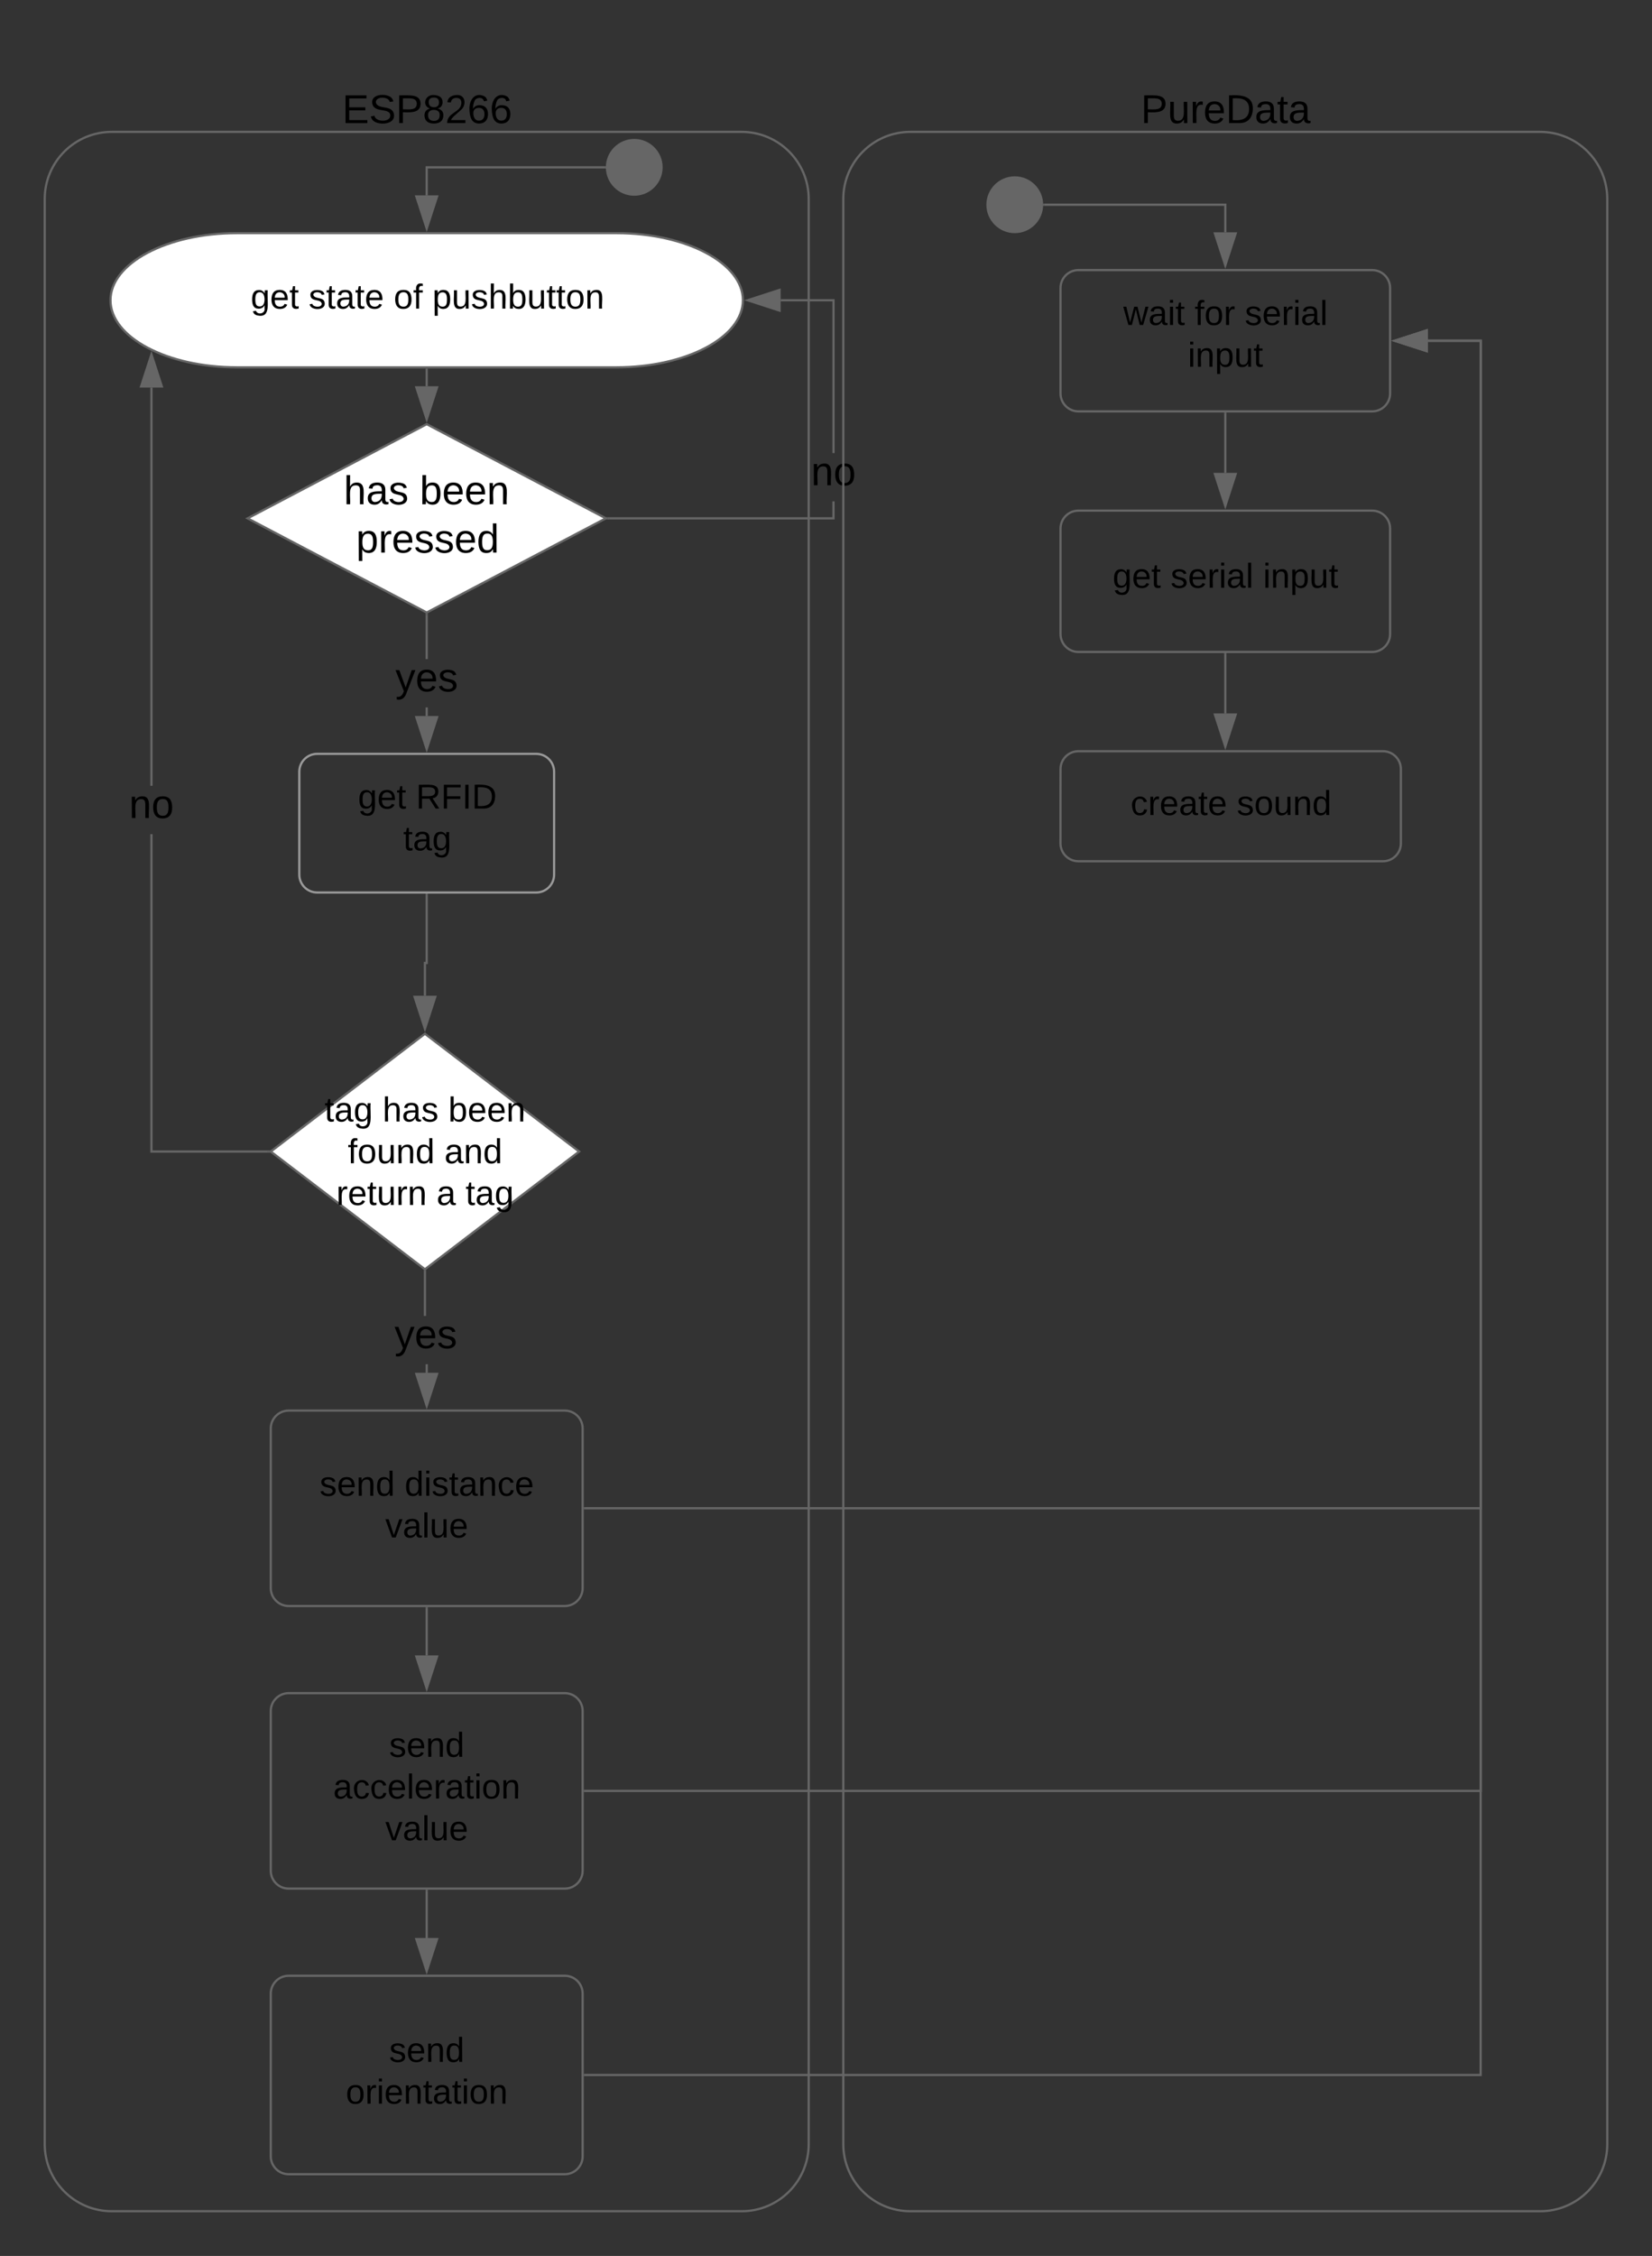 <svg xmlns="http://www.w3.org/2000/svg" xmlns:xlink="http://www.w3.org/1999/xlink" xmlns:lucid="lucid" width="738.67" height="1008.42"><rect width="100%" height="100%" fill="#333333" stroke="none"/><g transform="translate(20 20)" lucid:page-tab-id="0_0"><path d="M255.63 84.2c31.24 0 56.56 13.44 56.56 30 0 16.58-25.33 30-56.57 30H85.96c-31.24 0-56.56-13.42-56.56-30 0-16.56 25.32-30 56.56-30z" stroke="#666" fill="#fff"/><use xlink:href="#a" transform="matrix(1,0,0,1,34.671,89.48) translate(57.426 28.457)"/><use xlink:href="#b" transform="matrix(1,0,0,1,34.671,89.48) translate(83.352 28.457)"/><use xlink:href="#c" transform="matrix(1,0,0,1,34.671,89.48) translate(121.377 28.457)"/><use xlink:href="#d" transform="matrix(1,0,0,1,34.671,89.48) translate(138.66 28.457)"/><path d="M311.6 38.95c16.56 0 30 13.43 30 30v869.47c0 16.57-13.44 30-30 30H30c-16.57 0-30-13.43-30-30V68.95c0-16.57 13.43-30 30-30z" stroke="#666" fill-opacity="0"/><path d="M170.8 169.6l80.1 42.1-80.1 42.1-80.1-42.1z" stroke="#666" fill="#fff"/><use xlink:href="#e" transform="matrix(1,0,0,1,95.692,174.599) translate(38.005 30.806)"/><use xlink:href="#f" transform="matrix(1,0,0,1,95.692,174.599) translate(72.005 30.806)"/><use xlink:href="#g" transform="matrix(1,0,0,1,95.692,174.599) translate(43.53 52.406)"/><path d="M170.8 145.2v7.45" stroke="#666" fill="none"/><path d="M171.3 145.22h-1v-.5h1z" fill="#666"/><path d="M170.8 167.4l-4.64-14.25h9.27z" stroke="#666" fill="#666"/><path d="M171.3 300.08h-1v-3.86h1zm0-25.46h-1v-19.75h1z" fill="#666"/><path d="M171.3 254.9h-1v-.8l.5.27.5-.26zM170.8 314.85l-4.64-14.27h9.27z" fill="#666"/><path d="M170.8 316.47l-5.33-16.4h10.65zm-3.95-15.4l3.95 12.16 3.94-12.15z" fill="#666"/><use xlink:href="#h" transform="matrix(1,0,0,1,156.795,274.621) translate(0 14.4)"/><path d="M353.2 212.2H252.46v-1h99.72v-7.08h1zm0-29.68h-1v-67.8h-23.13v-1h24.12z" fill="#666"/><path d="M252.5 212.2H251l.95-.5-.95-.5h1.47zM328.57 118.85l-14.26-4.64 14.27-4.62z" fill="#666"/><path d="M329.07 119.53l-16.38-5.32 16.37-5.3zm-13.15-5.32l12.15 3.96v-7.9z" fill="#666"/><use xlink:href="#i" transform="matrix(1,0,0,1,342.689,182.515) translate(0 14.4)"/><path d="M668.67 38.95c16.57 0 30 13.43 30 30v869.47c0 16.57-13.43 30-30 30h-281.6c-16.56 0-30-13.43-30-30V68.95c0-16.57 13.44-30 30-30z" stroke="#666" fill-opacity="0"/><path d="M0 0h341.6v60H0z" stroke="#000" stroke-opacity="0" fill="#fff" fill-opacity="0"/><use xlink:href="#j" transform="matrix(1,0,0,1,5,5) translate(128 30.025)"/><path d="M426.56 0H629.2v60H426.56z" stroke="#000" stroke-opacity="0" fill="#fff" fill-opacity="0"/><use xlink:href="#k" transform="matrix(1,0,0,1,431.556,5) translate(58.55 30.025)"/><path d="M113.83 324.97c0-4.42 3.58-8 8-8h97.93c4.42 0 8 3.58 8 8v45.98c0 4.42-3.58 8-8 8h-97.93c-4.42 0-8-3.58-8-8z" stroke="#999" fill-opacity="0"/><use xlink:href="#a" transform="matrix(1,0,0,1,119.098,322.236) translate(20.954 19.207)"/><use xlink:href="#l" transform="matrix(1,0,0,1,119.098,322.236) translate(46.88 19.207)"/><use xlink:href="#m" transform="matrix(1,0,0,1,119.098,322.236) translate(41.198 37.874)"/><path d="M170.8 379.95v30.5h-.8v14.64" stroke="#666" fill="none"/><path d="M171.3 379.96h-1v-.5h1z" fill="#666"/><path d="M170 439.86l-4.63-14.27h9.27z" stroke="#666" fill="#666"/><path d="M101.07 618.53c0-4.42 3.6-8 8-8h123.45c4.42 0 8 3.58 8 8v71.36c0 4.4-3.58 8-8 8H109.07c-4.4 0-8-3.6-8-8z" stroke="#666" fill-opacity="0"/><use xlink:href="#n" transform="matrix(1,0,0,1,106.342,615.795) translate(16.559 32.801)"/><use xlink:href="#o" transform="matrix(1,0,0,1,106.342,615.795) translate(54.583 32.801)"/><use xlink:href="#p" transform="matrix(1,0,0,1,106.342,615.795) translate(45.941 51.468)"/><path d="M170 442.1l68.95 52.64L170 547.37l-68.93-52.63z" stroke="#666" fill="#fff"/><use xlink:href="#q" transform="matrix(1,0,0,1,106.073,447.105) translate(19.062 34.201)"/><use xlink:href="#r" transform="matrix(1,0,0,1,106.073,447.105) translate(44.988 34.201)"/><use xlink:href="#s" transform="matrix(1,0,0,1,106.073,447.105) translate(74.37 34.201)"/><use xlink:href="#t" transform="matrix(1,0,0,1,106.073,447.105) translate(29.432 52.868)"/><use xlink:href="#u" transform="matrix(1,0,0,1,106.073,447.105) translate(72.642 52.868)"/><use xlink:href="#v" transform="matrix(1,0,0,1,106.073,447.105) translate(24.29 71.534)"/><use xlink:href="#w" transform="matrix(1,0,0,1,106.073,447.105) translate(69.142 71.534)"/><use xlink:href="#m" transform="matrix(1,0,0,1,106.073,447.105) translate(82.105 71.534)"/><path d="M101.07 744.84c0-4.42 3.6-8 8-8h123.45c4.42 0 8 3.58 8 8v71.37c0 4.43-3.58 8-8 8H109.07c-4.4 0-8-3.57-8-8z" stroke="#666" fill-opacity="0"/><use xlink:href="#x" transform="matrix(1,0,0,1,106.342,742.111) translate(47.648 23.176)"/><use xlink:href="#y" transform="matrix(1,0,0,1,106.342,742.111) translate(22.651 41.843)"/><use xlink:href="#p" transform="matrix(1,0,0,1,106.342,742.111) translate(45.941 60.51)"/><path d="M101.07 871.16c0-4.42 3.6-8 8-8h123.45c4.42 0 8 3.58 8 8v72.72c0 4.4-3.58 8-8 8H109.07c-4.4 0-8-3.6-8-8z" stroke="#666" fill-opacity="0"/><use xlink:href="#x" transform="matrix(1,0,0,1,106.342,868.427) translate(47.648 33.239)"/><use xlink:href="#z" transform="matrix(1,0,0,1,106.342,868.427) translate(28.269 51.905)"/><path d="M171.3 593.64h-1v-3.83h1zm-.8-25.43h-1v-19.7h1zM170.5 548.5h-1v-.88l.5.38.5-.38zM170.8 608.4l-4.64-14.26h9.27z" fill="#666"/><path d="M170.8 610.03l-5.33-16.4h10.65zm-3.95-15.4l3.95 12.16 3.94-12.16z" fill="#666"/><use xlink:href="#A" transform="matrix(1,0,0,1,156.402,568.212) translate(0 14.4)"/><path d="M48.22 494.24h51.53v1H47.22V352.86h1zm0-162.98h-1V153.24h1z" fill="#666"/><path d="M100.25 494.74l.65.5h-1.16v-1h1.16zM52.36 152.74H43.1l4.62-14.27z" fill="#666"/><path d="M53.05 153.24H42.4l5.32-16.4zm-9.27-1h7.9L47.7 140.1z" fill="#666"/><use xlink:href="#B" transform="matrix(1,0,0,1,37.724,331.258) translate(0 14.4)"/><path d="M170.8 698.9v21.07" stroke="#666" fill="none"/><path d="M171.3 698.9h-1v-.5h1z" fill="#666"/><path d="M170.8 734.72l-4.64-14.26h9.27z" stroke="#666" fill="#666"/><path d="M170.8 825.2V846.3" stroke="#666" fill="none"/><path d="M171.3 825.22h-1v-.5h1z" fill="#666"/><path d="M170.8 861.04l-4.64-14.27h9.27z" stroke="#666" fill="#666"/><path d="M454.2 108.73c0-4.42 3.58-8 8-8h131.36c4.42 0 8 3.58 8 8v47.16c0 4.4-3.58 8-8 8H462.2c-4.42 0-8-3.6-8-8z" stroke="#666" fill-opacity="0"/><use xlink:href="#C" transform="matrix(1,0,0,1,459.462,106.001) translate(22.827 19.27)"/><use xlink:href="#D" transform="matrix(1,0,0,1,459.462,106.001) translate(54.716 19.27)"/><use xlink:href="#E" transform="matrix(1,0,0,1,459.462,106.001) translate(77.142 19.27)"/><use xlink:href="#F" transform="matrix(1,0,0,1,459.462,106.001) translate(51.67 37.937)"/><path d="M454.2 323.8c0-4.43 3.58-8 8-8h136.18c4.42 0 8 3.57 8 8v33.18c0 4.42-3.58 8-8 8h-136.2c-4.4 0-8-3.58-8-8z" stroke="#666" fill-opacity="0"/><use xlink:href="#G" transform="matrix(1,0,0,1,459.462,321.058) translate(26.083 23.27)"/><use xlink:href="#H" transform="matrix(1,0,0,1,459.462,321.058) translate(73.571 23.27)"/><path d="M527.88 164.9v26.48" stroke="#666" fill="none"/><path d="M528.38 164.9h-1v-.5h1z" fill="#666"/><path d="M527.88 206.14l-4.64-14.26h9.27z" stroke="#666" fill="#666"/><path d="M642.56 654.7H241.52v-1h400.04V132.8h-23.1v-1h24.1z" fill="#666"/><path d="M241.53 654.7h-.5v-1h.5zM617.95 136.95l-14.27-4.64 14.27-4.62z" fill="#666"/><path d="M618.45 137.63l-16.4-5.32 16.4-5.3zm-13.15-5.32l12.15 3.96v-7.9z" fill="#666"/><path d="M642.56 781.03H241.52v-1h400.04V132.8h-23.1v-1h24.1z" fill="#666"/><path d="M241.53 781.03h-.5v-1h.5zM617.95 136.95l-14.27-4.64 14.27-4.62z" fill="#666"/><path d="M618.45 137.63l-16.4-5.32 16.4-5.3zm-13.15-5.32l12.15 3.96v-7.9z" fill="#666"/><path d="M642.56 908.02H241.52v-1h400.04v-774.2h-23.1v-1h24.1z" fill="#666"/><path d="M241.53 908.02h-.5v-1h.5zM617.95 136.95l-14.27-4.64 14.27-4.62z" fill="#666"/><path d="M618.45 137.63l-16.4-5.32 16.4-5.3zm-13.15-5.32l12.15 3.96v-7.9z" fill="#666"/><path d="M276.3 54.8c0 7-5.7 12.7-12.7 12.7-7.02 0-12.7-5.7-12.7-12.7 0-7 5.68-12.7 12.7-12.7 7 0 12.7 5.7 12.7 12.7z" stroke="#000" stroke-opacity="0" fill="#666"/><g><use xlink:href="#I" transform="matrix(1,0,0,1,255.899,47.105) translate(2 14.4)"/></g><path d="M250.4 54.8h-79.6v12.53" stroke="#666" fill="none"/><path d="M250.9 54.8l.06.5h-.57v-1h.56z" fill="#666"/><path d="M170.8 82.1l-4.64-14.27h9.27z" stroke="#666" fill="#666"/><path d="M454.2 216.26c0-4.42 3.58-8 8-8h131.36c4.42 0 8 3.58 8 8v47.16c0 4.42-3.58 8-8 8H462.2c-4.42 0-8-3.58-8-8z" stroke="#666" fill-opacity="0"/><g><use xlink:href="#a" transform="matrix(1,0,0,1,459.462,213.53) translate(18.031 29.207)"/><use xlink:href="#J" transform="matrix(1,0,0,1,459.462,213.53) translate(43.957 29.207)"/><use xlink:href="#F" transform="matrix(1,0,0,1,459.462,213.53) translate(85.309 29.207)"/></g><path d="M446.44 71.52c0 7-5.68 12.7-12.7 12.7-7 0-12.7-5.7-12.7-12.7 0-7 5.7-12.7 12.7-12.7 7.02 0 12.7 5.7 12.7 12.7z" stroke="#000" stroke-opacity="0" fill="#666"/><g><use xlink:href="#I" transform="matrix(1,0,0,1,426.053,63.822) translate(2 14.4)"/></g><path d="M446.94 71.52h80.94v12.33" stroke="#666" fill="none"/><path d="M446.95 72.02h-.57l.06-.5-.06-.5h.57z" fill="#666"/><path d="M527.88 98.6l-4.64-14.25h9.27z" stroke="#666" fill="#666"/><path d="M527.88 272.42v26.5" stroke="#666" fill="none"/><path d="M528.38 272.43h-1v-.5h1z" fill="#666"/><path d="M527.88 313.67l-4.64-14.26h9.27z" stroke="#666" fill="#666"/><defs><path d="M177-190C167-65 218 103 67 71c-23-6-38-20-44-43l32-5c15 47 100 32 89-28v-30C133-14 115 1 83 1 29 1 15-40 15-95c0-56 16-97 71-98 29-1 48 16 59 35 1-10 0-23 2-32h30zM94-22c36 0 50-32 50-73 0-42-14-75-50-75-39 0-46 34-46 75s6 73 46 73" id="K"/><path d="M100-194c63 0 86 42 84 106H49c0 40 14 67 53 68 26 1 43-12 49-29l28 8c-11 28-37 45-77 45C44 4 14-33 15-96c1-61 26-98 85-98zm52 81c6-60-76-77-97-28-3 7-6 17-6 28h103" id="L"/><path d="M59-47c-2 24 18 29 38 22v24C64 9 27 4 27-40v-127H5v-23h24l9-43h21v43h35v23H59v120" id="M"/><g id="a"><use transform="matrix(0.043,0,0,0.043,0,0)" xlink:href="#K"/><use transform="matrix(0.043,0,0,0.043,8.642,0)" xlink:href="#L"/><use transform="matrix(0.043,0,0,0.043,17.284,0)" xlink:href="#M"/></g><path d="M135-143c-3-34-86-38-87 0 15 53 115 12 119 90S17 21 10-45l28-5c4 36 97 45 98 0-10-56-113-15-118-90-4-57 82-63 122-42 12 7 21 19 24 35" id="N"/><path d="M141-36C126-15 110 5 73 4 37 3 15-17 15-53c-1-64 63-63 125-63 3-35-9-54-41-54-24 1-41 7-42 31l-33-3c5-37 33-52 76-52 45 0 72 20 72 64v82c-1 20 7 32 28 27v20c-31 9-61-2-59-35zM48-53c0 20 12 33 32 33 41-3 63-29 60-74-43 2-92-5-92 41" id="O"/><g id="b"><use transform="matrix(0.043,0,0,0.043,0,0)" xlink:href="#N"/><use transform="matrix(0.043,0,0,0.043,7.778,0)" xlink:href="#M"/><use transform="matrix(0.043,0,0,0.043,12.099,0)" xlink:href="#O"/><use transform="matrix(0.043,0,0,0.043,20.741,0)" xlink:href="#M"/><use transform="matrix(0.043,0,0,0.043,25.062,0)" xlink:href="#L"/></g><path d="M100-194c62-1 85 37 85 99 1 63-27 99-86 99S16-35 15-95c0-66 28-99 85-99zM99-20c44 1 53-31 53-75 0-43-8-75-51-75s-53 32-53 75 10 74 51 75" id="P"/><path d="M101-234c-31-9-42 10-38 44h38v23H63V0H32v-167H5v-23h27c-7-52 17-82 69-68v24" id="Q"/><g id="c"><use transform="matrix(0.043,0,0,0.043,0,0)" xlink:href="#P"/><use transform="matrix(0.043,0,0,0.043,8.642,0)" xlink:href="#Q"/></g><path d="M115-194c55 1 70 41 70 98S169 2 115 4C84 4 66-9 55-30l1 105H24l-1-265h31l2 30c10-21 28-34 59-34zm-8 174c40 0 45-34 45-75s-6-73-45-74c-42 0-51 32-51 76 0 43 10 73 51 73" id="R"/><path d="M84 4C-5 8 30-112 23-190h32v120c0 31 7 50 39 49 72-2 45-101 50-169h31l1 190h-30c-1-10 1-25-2-33-11 22-28 36-60 37" id="S"/><path d="M106-169C34-169 62-67 57 0H25v-261h32l-1 103c12-21 28-36 61-36 89 0 53 116 60 194h-32v-121c2-32-8-49-39-48" id="T"/><path d="M115-194c53 0 69 39 70 98 0 66-23 100-70 100C84 3 66-7 56-30L54 0H23l1-261h32v101c10-23 28-34 59-34zm-8 174c40 0 45-34 45-75 0-40-5-75-45-74-42 0-51 32-51 76 0 43 10 73 51 73" id="U"/><path d="M117-194c89-4 53 116 60 194h-32v-121c0-31-8-49-39-48C34-167 62-67 57 0H25l-1-190h30c1 10-1 24 2 32 11-22 29-35 61-36" id="V"/><g id="d"><use transform="matrix(0.043,0,0,0.043,0,0)" xlink:href="#R"/><use transform="matrix(0.043,0,0,0.043,8.642,0)" xlink:href="#S"/><use transform="matrix(0.043,0,0,0.043,17.284,0)" xlink:href="#N"/><use transform="matrix(0.043,0,0,0.043,25.062,0)" xlink:href="#T"/><use transform="matrix(0.043,0,0,0.043,33.704,0)" xlink:href="#U"/><use transform="matrix(0.043,0,0,0.043,42.346,0)" xlink:href="#S"/><use transform="matrix(0.043,0,0,0.043,50.988,0)" xlink:href="#M"/><use transform="matrix(0.043,0,0,0.043,55.309,0)" xlink:href="#M"/><use transform="matrix(0.043,0,0,0.043,59.63,0)" xlink:href="#P"/><use transform="matrix(0.043,0,0,0.043,68.272,0)" xlink:href="#V"/></g><g id="e"><use transform="matrix(0.05,0,0,0.05,0,0)" xlink:href="#T"/><use transform="matrix(0.05,0,0,0.05,10,0)" xlink:href="#O"/><use transform="matrix(0.05,0,0,0.05,20,0)" xlink:href="#N"/></g><g id="f"><use transform="matrix(0.05,0,0,0.05,0,0)" xlink:href="#U"/><use transform="matrix(0.05,0,0,0.05,10,0)" xlink:href="#L"/><use transform="matrix(0.05,0,0,0.05,20,0)" xlink:href="#L"/><use transform="matrix(0.05,0,0,0.05,30,0)" xlink:href="#V"/></g><path d="M114-163C36-179 61-72 57 0H25l-1-190h30c1 12-1 29 2 39 6-27 23-49 58-41v29" id="W"/><path d="M85-194c31 0 48 13 60 33l-1-100h32l1 261h-30c-2-10 0-23-3-31C134-8 116 4 85 4 32 4 16-35 15-94c0-66 23-100 70-100zm9 24c-40 0-46 34-46 75 0 40 6 74 45 74 42 0 51-32 51-76 0-42-9-74-50-73" id="X"/><g id="g"><use transform="matrix(0.05,0,0,0.05,0,0)" xlink:href="#R"/><use transform="matrix(0.05,0,0,0.05,10,0)" xlink:href="#W"/><use transform="matrix(0.05,0,0,0.05,15.95,0)" xlink:href="#L"/><use transform="matrix(0.05,0,0,0.05,25.95,0)" xlink:href="#N"/><use transform="matrix(0.05,0,0,0.05,34.95,0)" xlink:href="#N"/><use transform="matrix(0.05,0,0,0.05,43.95,0)" xlink:href="#L"/><use transform="matrix(0.05,0,0,0.05,53.95,0)" xlink:href="#X"/></g><path d="M179-190L93 31C79 59 56 82 12 73V49c39 6 53-20 64-50L1-190h34L92-34l54-156h33" id="Y"/><g id="h"><use transform="matrix(0.05,0,0,0.05,0,0)" xlink:href="#Y"/><use transform="matrix(0.05,0,0,0.05,9,0)" xlink:href="#L"/><use transform="matrix(0.05,0,0,0.05,19,0)" xlink:href="#N"/></g><g id="i"><use transform="matrix(0.05,0,0,0.05,0,0)" xlink:href="#V"/><use transform="matrix(0.05,0,0,0.05,10,0)" xlink:href="#P"/></g><path d="M30 0v-248h187v28H63v79h144v27H63v87h162V0H30" id="Z"/><path d="M185-189c-5-48-123-54-124 2 14 75 158 14 163 119 3 78-121 87-175 55-17-10-28-26-33-46l33-7c5 56 141 63 141-1 0-78-155-14-162-118-5-82 145-84 179-34 5 7 8 16 11 25" id="aa"/><path d="M30-248c87 1 191-15 191 75 0 78-77 80-158 76V0H30v-248zm33 125c57 0 124 11 124-50 0-59-68-47-124-48v98" id="ab"/><path d="M134-131c28 9 52 24 51 62-1 50-34 73-85 73S17-19 16-69c0-36 21-54 49-61-75-25-45-126 34-121 46 3 78 18 79 63 0 33-17 51-44 57zm-34-11c31 1 46-15 46-44 0-28-17-43-47-42-29 0-46 13-45 42 1 28 16 44 46 44zm1 122c35 0 51-18 51-52 0-30-18-46-53-46-33 0-51 17-51 47 0 34 19 51 53 51" id="ac"/><path d="M101-251c82-7 93 87 43 132L82-64C71-53 59-42 53-27h129V0H18c2-99 128-94 128-182 0-28-16-43-45-43s-46 15-49 41l-32-3c6-41 34-60 81-64" id="ad"/><path d="M110-160c48 1 74 30 74 79 0 53-28 85-80 85-65 0-83-55-86-122-5-90 50-162 133-122 14 7 22 21 27 39l-31 6c-5-40-67-38-82-6-9 19-15 44-15 74 11-20 30-34 60-33zm-7 138c34 0 49-23 49-58s-16-56-50-56c-29 0-50 16-49 49 1 36 15 65 50 65" id="ae"/><g id="j"><use transform="matrix(0.05,0,0,0.05,0,0)" xlink:href="#Z"/><use transform="matrix(0.05,0,0,0.05,12,0)" xlink:href="#aa"/><use transform="matrix(0.05,0,0,0.05,24,0)" xlink:href="#ab"/><use transform="matrix(0.05,0,0,0.05,36,0)" xlink:href="#ac"/><use transform="matrix(0.05,0,0,0.05,46,0)" xlink:href="#ad"/><use transform="matrix(0.05,0,0,0.05,56,0)" xlink:href="#ae"/><use transform="matrix(0.05,0,0,0.05,66,0)" xlink:href="#ae"/></g><path d="M30-248c118-7 216 8 213 122C240-48 200 0 122 0H30v-248zM63-27c89 8 146-16 146-99s-60-101-146-95v194" id="af"/><g id="k"><use transform="matrix(0.05,0,0,0.05,0,0)" xlink:href="#ab"/><use transform="matrix(0.05,0,0,0.05,12,0)" xlink:href="#S"/><use transform="matrix(0.05,0,0,0.05,22,0)" xlink:href="#W"/><use transform="matrix(0.05,0,0,0.05,27.95,0)" xlink:href="#L"/><use transform="matrix(0.05,0,0,0.05,37.95,0)" xlink:href="#af"/><use transform="matrix(0.05,0,0,0.05,50.9,0)" xlink:href="#O"/><use transform="matrix(0.05,0,0,0.05,60.9,0)" xlink:href="#M"/><use transform="matrix(0.05,0,0,0.05,65.9,0)" xlink:href="#O"/></g><path d="M233-177c-1 41-23 64-60 70L243 0h-38l-65-103H63V0H30v-248c88 3 205-21 203 71zM63-129c60-2 137 13 137-47 0-61-80-42-137-45v92" id="ag"/><path d="M63-220v92h138v28H63V0H30v-248h175v28H63" id="ah"/><path d="M33 0v-248h34V0H33" id="ai"/><g id="l"><use transform="matrix(0.043,0,0,0.043,0,0)" xlink:href="#ag"/><use transform="matrix(0.043,0,0,0.043,11.191,0)" xlink:href="#ah"/><use transform="matrix(0.043,0,0,0.043,20.654,0)" xlink:href="#ai"/><use transform="matrix(0.043,0,0,0.043,24.975,0)" xlink:href="#af"/></g><g id="m"><use transform="matrix(0.043,0,0,0.043,0,0)" xlink:href="#M"/><use transform="matrix(0.043,0,0,0.043,4.321,0)" xlink:href="#O"/><use transform="matrix(0.043,0,0,0.043,12.963,0)" xlink:href="#K"/></g><g id="n"><use transform="matrix(0.043,0,0,0.043,0,0)" xlink:href="#N"/><use transform="matrix(0.043,0,0,0.043,7.778,0)" xlink:href="#L"/><use transform="matrix(0.043,0,0,0.043,16.42,0)" xlink:href="#V"/><use transform="matrix(0.043,0,0,0.043,25.062,0)" xlink:href="#X"/></g><path d="M24-231v-30h32v30H24zM24 0v-190h32V0H24" id="aj"/><path d="M96-169c-40 0-48 33-48 73s9 75 48 75c24 0 41-14 43-38l32 2c-6 37-31 61-74 61-59 0-76-41-82-99-10-93 101-131 147-64 4 7 5 14 7 22l-32 3c-4-21-16-35-41-35" id="ak"/><g id="o"><use transform="matrix(0.043,0,0,0.043,0,0)" xlink:href="#X"/><use transform="matrix(0.043,0,0,0.043,8.642,0)" xlink:href="#aj"/><use transform="matrix(0.043,0,0,0.043,12.056,0)" xlink:href="#N"/><use transform="matrix(0.043,0,0,0.043,19.833,0)" xlink:href="#M"/><use transform="matrix(0.043,0,0,0.043,24.154,0)" xlink:href="#O"/><use transform="matrix(0.043,0,0,0.043,32.796,0)" xlink:href="#V"/><use transform="matrix(0.043,0,0,0.043,41.438,0)" xlink:href="#ak"/><use transform="matrix(0.043,0,0,0.043,49.216,0)" xlink:href="#L"/></g><path d="M108 0H70L1-190h34L89-25l56-165h34" id="al"/><path d="M24 0v-261h32V0H24" id="am"/><g id="p"><use transform="matrix(0.043,0,0,0.043,0,0)" xlink:href="#al"/><use transform="matrix(0.043,0,0,0.043,7.778,0)" xlink:href="#O"/><use transform="matrix(0.043,0,0,0.043,16.42,0)" xlink:href="#am"/><use transform="matrix(0.043,0,0,0.043,19.833,0)" xlink:href="#S"/><use transform="matrix(0.043,0,0,0.043,28.475,0)" xlink:href="#L"/></g><g id="q"><use transform="matrix(0.043,0,0,0.043,0,0)" xlink:href="#M"/><use transform="matrix(0.043,0,0,0.043,4.321,0)" xlink:href="#O"/><use transform="matrix(0.043,0,0,0.043,12.963,0)" xlink:href="#K"/></g><g id="r"><use transform="matrix(0.043,0,0,0.043,0,0)" xlink:href="#T"/><use transform="matrix(0.043,0,0,0.043,8.642,0)" xlink:href="#O"/><use transform="matrix(0.043,0,0,0.043,17.284,0)" xlink:href="#N"/></g><g id="s"><use transform="matrix(0.043,0,0,0.043,0,0)" xlink:href="#U"/><use transform="matrix(0.043,0,0,0.043,8.642,0)" xlink:href="#L"/><use transform="matrix(0.043,0,0,0.043,17.284,0)" xlink:href="#L"/><use transform="matrix(0.043,0,0,0.043,25.926,0)" xlink:href="#V"/></g><g id="t"><use transform="matrix(0.043,0,0,0.043,0,0)" xlink:href="#Q"/><use transform="matrix(0.043,0,0,0.043,4.321,0)" xlink:href="#P"/><use transform="matrix(0.043,0,0,0.043,12.963,0)" xlink:href="#S"/><use transform="matrix(0.043,0,0,0.043,21.605,0)" xlink:href="#V"/><use transform="matrix(0.043,0,0,0.043,30.247,0)" xlink:href="#X"/></g><g id="u"><use transform="matrix(0.043,0,0,0.043,0,0)" xlink:href="#O"/><use transform="matrix(0.043,0,0,0.043,8.642,0)" xlink:href="#V"/><use transform="matrix(0.043,0,0,0.043,17.284,0)" xlink:href="#X"/></g><g id="v"><use transform="matrix(0.043,0,0,0.043,0,0)" xlink:href="#W"/><use transform="matrix(0.043,0,0,0.043,5.142,0)" xlink:href="#L"/><use transform="matrix(0.043,0,0,0.043,13.784,0)" xlink:href="#M"/><use transform="matrix(0.043,0,0,0.043,18.105,0)" xlink:href="#S"/><use transform="matrix(0.043,0,0,0.043,26.747,0)" xlink:href="#W"/><use transform="matrix(0.043,0,0,0.043,31.889,0)" xlink:href="#V"/></g><use transform="matrix(0.043,0,0,0.043,0,0)" xlink:href="#O" id="w"/><g id="x"><use transform="matrix(0.043,0,0,0.043,0,0)" xlink:href="#N"/><use transform="matrix(0.043,0,0,0.043,7.778,0)" xlink:href="#L"/><use transform="matrix(0.043,0,0,0.043,16.42,0)" xlink:href="#V"/><use transform="matrix(0.043,0,0,0.043,25.062,0)" xlink:href="#X"/></g><g id="y"><use transform="matrix(0.043,0,0,0.043,0,0)" xlink:href="#O"/><use transform="matrix(0.043,0,0,0.043,8.642,0)" xlink:href="#ak"/><use transform="matrix(0.043,0,0,0.043,16.42,0)" xlink:href="#ak"/><use transform="matrix(0.043,0,0,0.043,24.198,0)" xlink:href="#L"/><use transform="matrix(0.043,0,0,0.043,32.84,0)" xlink:href="#am"/><use transform="matrix(0.043,0,0,0.043,36.253,0)" xlink:href="#L"/><use transform="matrix(0.043,0,0,0.043,44.895,0)" xlink:href="#W"/><use transform="matrix(0.043,0,0,0.043,50.037,0)" xlink:href="#O"/><use transform="matrix(0.043,0,0,0.043,58.679,0)" xlink:href="#M"/><use transform="matrix(0.043,0,0,0.043,63,0)" xlink:href="#aj"/><use transform="matrix(0.043,0,0,0.043,66.414,0)" xlink:href="#P"/><use transform="matrix(0.043,0,0,0.043,75.056,0)" xlink:href="#V"/></g><g id="z"><use transform="matrix(0.043,0,0,0.043,0,0)" xlink:href="#P"/><use transform="matrix(0.043,0,0,0.043,8.642,0)" xlink:href="#W"/><use transform="matrix(0.043,0,0,0.043,13.784,0)" xlink:href="#aj"/><use transform="matrix(0.043,0,0,0.043,17.198,0)" xlink:href="#L"/><use transform="matrix(0.043,0,0,0.043,25.84,0)" xlink:href="#V"/><use transform="matrix(0.043,0,0,0.043,34.481,0)" xlink:href="#M"/><use transform="matrix(0.043,0,0,0.043,38.802,0)" xlink:href="#O"/><use transform="matrix(0.043,0,0,0.043,47.444,0)" xlink:href="#M"/><use transform="matrix(0.043,0,0,0.043,51.765,0)" xlink:href="#aj"/><use transform="matrix(0.043,0,0,0.043,55.179,0)" xlink:href="#P"/><use transform="matrix(0.043,0,0,0.043,63.821,0)" xlink:href="#V"/></g><g id="A"><use transform="matrix(0.05,0,0,0.05,0,0)" xlink:href="#Y"/><use transform="matrix(0.05,0,0,0.05,9,0)" xlink:href="#L"/><use transform="matrix(0.05,0,0,0.05,19,0)" xlink:href="#N"/></g><g id="B"><use transform="matrix(0.05,0,0,0.05,0,0)" xlink:href="#V"/><use transform="matrix(0.05,0,0,0.05,10,0)" xlink:href="#P"/></g><path d="M206 0h-36l-40-164L89 0H53L-1-190h32L70-26l43-164h34l41 164 42-164h31" id="an"/><g id="C"><use transform="matrix(0.043,0,0,0.043,0,0)" xlink:href="#an"/><use transform="matrix(0.043,0,0,0.043,11.191,0)" xlink:href="#O"/><use transform="matrix(0.043,0,0,0.043,19.833,0)" xlink:href="#aj"/><use transform="matrix(0.043,0,0,0.043,23.247,0)" xlink:href="#M"/></g><g id="D"><use transform="matrix(0.043,0,0,0.043,0,0)" xlink:href="#Q"/><use transform="matrix(0.043,0,0,0.043,4.321,0)" xlink:href="#P"/><use transform="matrix(0.043,0,0,0.043,12.963,0)" xlink:href="#W"/></g><g id="E"><use transform="matrix(0.043,0,0,0.043,0,0)" xlink:href="#N"/><use transform="matrix(0.043,0,0,0.043,7.778,0)" xlink:href="#L"/><use transform="matrix(0.043,0,0,0.043,16.42,0)" xlink:href="#W"/><use transform="matrix(0.043,0,0,0.043,21.562,0)" xlink:href="#aj"/><use transform="matrix(0.043,0,0,0.043,24.975,0)" xlink:href="#O"/><use transform="matrix(0.043,0,0,0.043,33.617,0)" xlink:href="#am"/></g><g id="F"><use transform="matrix(0.043,0,0,0.043,0,0)" xlink:href="#aj"/><use transform="matrix(0.043,0,0,0.043,3.414,0)" xlink:href="#V"/><use transform="matrix(0.043,0,0,0.043,12.056,0)" xlink:href="#R"/><use transform="matrix(0.043,0,0,0.043,20.698,0)" xlink:href="#S"/><use transform="matrix(0.043,0,0,0.043,29.34,0)" xlink:href="#M"/></g><g id="G"><use transform="matrix(0.043,0,0,0.043,0,0)" xlink:href="#ak"/><use transform="matrix(0.043,0,0,0.043,7.778,0)" xlink:href="#W"/><use transform="matrix(0.043,0,0,0.043,12.92,0)" xlink:href="#L"/><use transform="matrix(0.043,0,0,0.043,21.562,0)" xlink:href="#O"/><use transform="matrix(0.043,0,0,0.043,30.204,0)" xlink:href="#M"/><use transform="matrix(0.043,0,0,0.043,34.525,0)" xlink:href="#L"/></g><g id="H"><use transform="matrix(0.043,0,0,0.043,0,0)" xlink:href="#N"/><use transform="matrix(0.043,0,0,0.043,7.778,0)" xlink:href="#P"/><use transform="matrix(0.043,0,0,0.043,16.42,0)" xlink:href="#S"/><use transform="matrix(0.043,0,0,0.043,25.062,0)" xlink:href="#V"/><use transform="matrix(0.043,0,0,0.043,33.704,0)" xlink:href="#X"/></g><path fill="#666" d="M205 0l-28-72H64L36 0H1l101-248h38L239 0h-34zm-38-99l-47-123c-12 45-31 82-46 123h93" id="ao"/><use transform="matrix(0.05,0,0,0.05,0,0)" xlink:href="#ao" id="I"/><g id="J"><use transform="matrix(0.043,0,0,0.043,0,0)" xlink:href="#N"/><use transform="matrix(0.043,0,0,0.043,7.778,0)" xlink:href="#L"/><use transform="matrix(0.043,0,0,0.043,16.42,0)" xlink:href="#W"/><use transform="matrix(0.043,0,0,0.043,21.562,0)" xlink:href="#aj"/><use transform="matrix(0.043,0,0,0.043,24.975,0)" xlink:href="#O"/><use transform="matrix(0.043,0,0,0.043,33.617,0)" xlink:href="#am"/></g></defs></g></svg>